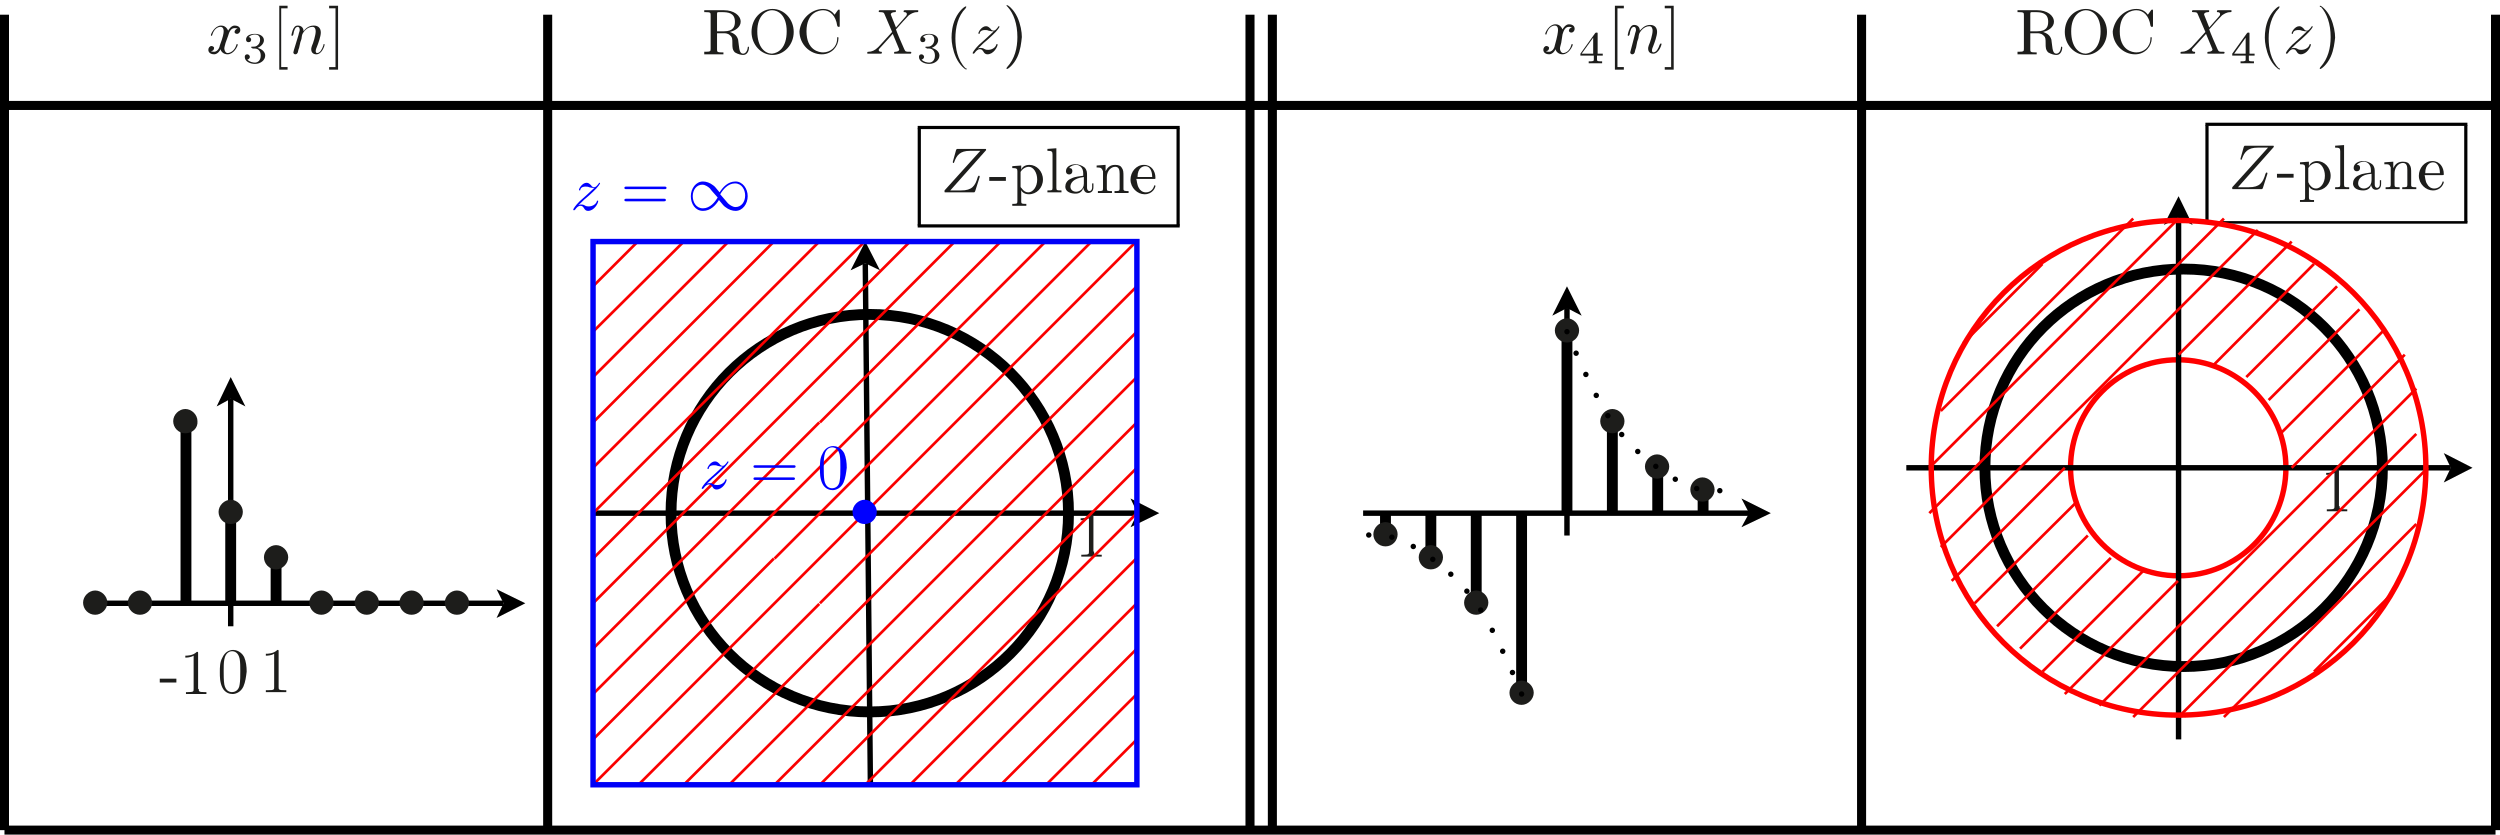 <?xml version="1.0" encoding="utf-8"?>
<!-- Generator: Adobe Illustrator 22.1.0, SVG Export Plug-In . SVG Version: 6.00 Build 0)  -->
<svg version="1.1" id="Layer_1" xmlns="http://www.w3.org/2000/svg" xmlns:xlink="http://www.w3.org/1999/xlink" x="0px" y="0px"
	 viewBox="0 0 391.2 130.6" style="enable-background:new 0 0 391.2 130.6;" xml:space="preserve">
<style type="text/css">
	.st0{fill:none;stroke:#000000;stroke-width:1.417;stroke-miterlimit:10;}
	.st1{fill:#1D1D1B;}
	.st2{fill:none;stroke:#000000;stroke-width:1.701;stroke-miterlimit:10;}
	.st3{fill:none;stroke:#000000;stroke-width:0.85;stroke-miterlimit:10;}
	.st4{fill:none;stroke:#FA0000;stroke-width:0.425;stroke-miterlimit:10;}
	.st5{fill:#0000FF;}
	.st6{fill:none;stroke:#0000F7;stroke-width:0.85;stroke-miterlimit:10;}
	.st7{fill:none;stroke:#FF0000;stroke-width:0.85;stroke-miterlimit:10;}
	.st8{fill:none;stroke:#000000;stroke-width:0.85;stroke-linecap:round;stroke-miterlimit:10;stroke-dasharray:0,3.659;}
	.st9{fill:none;stroke:#000000;stroke-width:0.85;stroke-linecap:round;stroke-miterlimit:10;stroke-dasharray:0,3.659;}
</style>
<g>
	<line class="st0" x1="0.7" y1="129.9" x2="390.5" y2="129.9"/>
	<g>
		<path class="st1" d="M115.5,6.2l0.1,0.8c0.1,0.9,0.2,1.4,0.7,1.4c0.2,0,0.6-0.2,0.7-0.9c0-0.1,0-0.2,0.1-0.2
			c0.1,0,0.1,0.1,0.1,0.2c0,0.3-0.2,1.1-0.9,1.1c-0.3,0-0.8-0.1-1.3-0.4c-0.4-0.4-0.4-0.8-0.4-1.4c0-0.7,0-1-0.4-1.3
			c-0.3-0.3-0.8-0.3-0.9-0.3h-1.1v2.5c0,0.4,0,0.5,0.8,0.5h0.2v0.3c-0.4,0-1.1,0-1.5,0c-0.4,0-1.1,0-1.5,0V8.1h0.2
			c0.8,0,0.8-0.1,0.8-0.5V2.4c0-0.4,0-0.5-0.8-0.5h-0.2V1.6h3.1c1.5,0,2.6,0.8,2.6,1.8c0,0.8-0.8,1.4-1.7,1.6
			C114.8,5.2,115.3,5.5,115.5,6.2z M113.3,4.9c1.5,0,1.7-0.8,1.7-1.5c0-1.4-1.1-1.5-2-1.5c-0.2,0-0.5,0-0.6,0
			c-0.2,0-0.2,0.1-0.2,0.4v2.6H113.3z"/>
		<path class="st1" d="M120.9,8.6c-1.8,0-3.3-1.6-3.3-3.6c0-2.1,1.5-3.6,3.3-3.6c1.8,0,3.3,1.6,3.3,3.6C124.2,7,122.7,8.6,120.9,8.6
			z M123.1,4.9c0-2.6-1.4-3.3-2.3-3.3c-0.8,0-2.3,0.7-2.3,3.3c0,2.6,1.3,3.5,2.3,3.5C121.8,8.3,123.1,7.5,123.1,4.9z"/>
	</g>
	<g>
		<path class="st1" d="M128.8,1.4c1,0,1.5,0.5,1.8,0.9l0.5-0.7c0.1-0.1,0.1-0.1,0.2-0.1c0.1,0,0.1,0.1,0.1,0.2V4
			c0,0.2,0,0.2-0.2,0.2c-0.1,0-0.1,0-0.2-0.2c-0.2-1.5-1.1-2.4-2.2-2.4c-0.6,0-2.6,0.3-2.6,3.3c0,3,2,3.3,2.6,3.3
			c1.1,0,2.2-0.8,2.2-2.2c0-0.1,0-0.2,0.1-0.2c0.1,0,0.1,0.1,0.1,0.2c0,1.2-1,2.5-2.6,2.5c-1.9,0-3.5-1.6-3.5-3.6
			C125.3,2.9,127,1.4,128.8,1.4z"/>
	</g>
	<g>
		<path class="st1" d="M141.7,2.6c0.1-0.1,0.2-0.2,0.2-0.4c0-0.3-0.3-0.3-0.4-0.3c-0.1,0-0.1,0-0.1-0.1c0-0.2,0.1-0.2,0.2-0.2
			c0.4,0,0.7,0,1.1,0c0.3,0,0.6,0,0.9,0c0.1,0,0.1,0.1,0.1,0.1c0,0.2-0.1,0.2-0.2,0.2c-0.6,0-1,0.3-1.3,0.5c-0.3,0.3-1.4,1.5-2,2.2
			c0.2,0.6,0.9,2.2,1.3,3.1c0.2,0.4,0.2,0.4,0.9,0.4c0.1,0,0.2,0,0.2,0.1c0,0.2-0.1,0.2-0.2,0.2c-0.2,0-0.9,0-1.1,0
			c-0.3,0-1,0-1.3,0c0,0-0.1,0-0.1-0.1c0-0.2,0.1-0.2,0.2-0.2c0.4,0,0.6-0.2,0.6-0.3c0,0,0,0,0-0.1l-1-2.4l-0.9,1l-1,1.1
			c-0.1,0.1-0.3,0.3-0.3,0.4c0,0.3,0.3,0.3,0.4,0.3c0,0,0.1,0,0.1,0.1c0,0.2-0.1,0.2-0.2,0.2c-0.4,0-0.7,0-1.1,0c-0.3,0-0.6,0-0.9,0
			c-0.1,0-0.1-0.1-0.1-0.1c0-0.2,0.1-0.2,0.2-0.2c0.5,0,1-0.2,1.5-0.7l0.1-0.1l2.1-2.3l-1.2-2.8c-0.1-0.2-0.1-0.3-0.7-0.3
			c-0.1,0-0.2,0-0.2-0.1c0-0.2,0.1-0.2,0.2-0.2c0.2,0,0.9,0,1.1,0c0.4,0,0.8,0,1.3,0c0,0,0.1,0,0.1,0.1c0,0.2-0.1,0.2-0.2,0.2
			c-0.4,0-0.6,0.2-0.6,0.3c0,0,0,0,0,0.1l0.8,2L141.7,2.6z"/>
	</g>
	<g>
		<path class="st1" d="M145,7.5c-0.1,0-0.2,0-0.2-0.1c0-0.1,0.1-0.1,0.1-0.1c0,0,0,0,0.2,0c0.3,0,0.5,0,0.8-0.3
			c0.2-0.2,0.3-0.5,0.3-0.8c0-0.6-0.4-0.8-0.8-0.8c-0.3,0-0.7,0.1-1,0.4c0.2,0,0.4,0.2,0.4,0.4c0,0.2-0.1,0.4-0.4,0.4
			c-0.2,0-0.4-0.1-0.4-0.4c0-0.6,0.6-0.9,1.4-0.9s1.4,0.4,1.4,1c0,0.4-0.3,0.9-1,1.2c0.8,0.2,1.2,0.7,1.2,1.2c0,0.7-0.7,1.3-1.6,1.3
			c-0.8,0-1.6-0.4-1.6-1.1c0-0.3,0.2-0.4,0.4-0.4c0.2,0,0.4,0.2,0.4,0.4c0,0.1-0.1,0.4-0.4,0.4c0.3,0.4,0.9,0.5,1.2,0.5
			c0.4,0,0.9-0.3,0.9-1.1c0-0.7-0.4-1.1-0.9-1.1H145z"/>
	</g>
	<g>
		<path class="st1" d="M151.2,10.9c-0.1,0-1-0.6-1.6-1.9c-0.5-1.1-0.7-2.3-0.7-3.1c0-0.8,0.1-1.9,0.6-3c0.6-1.3,1.5-1.9,1.6-1.9
			c0.1,0,0.1,0,0.1,0.1c0,0,0,0-0.1,0.2c-1.2,1.2-1.6,3-1.6,4.7c0,1.5,0.3,3.4,1.6,4.7C151.3,10.7,151.3,10.7,151.2,10.9
			C151.3,10.8,151.2,10.9,151.2,10.9z"/>
	</g>
	<g>
		<path class="st1" d="M153.4,7.5c0.2,0,0.4,0,0.7,0.2c0.2,0.1,0.4,0.1,0.6,0.1c0.3,0,1-0.2,1.2-0.8c0-0.1,0-0.1,0.1-0.1
			c0.1,0,0.1,0,0.1,0.1c0,0.3-0.6,1.5-1.6,1.5c-0.3,0-0.5-0.2-0.6-0.4c-0.2-0.3-0.3-0.4-0.6-0.4c-0.3,0-0.6,0.3-0.8,0.6
			c-0.1,0.1-0.1,0.1-0.2,0.1c0,0-0.1,0-0.1-0.1c0-0.1,0.3-0.6,1-1.3l0.9-0.8c0.2-0.2,1-0.9,1.4-1.3c-0.3,0-0.4,0-0.8-0.1
			c-0.2-0.1-0.4-0.1-0.6-0.1c-0.1,0-0.7,0-0.8,0.5c0,0.1,0,0.1-0.1,0.1c-0.1,0-0.1-0.1-0.1-0.1c0-0.2,0.5-1.1,1.2-1.1
			c0.3,0,0.5,0.2,0.7,0.4c0.1,0.2,0.3,0.3,0.5,0.3c0.2,0,0.4-0.2,0.7-0.6c0-0.1,0.1-0.1,0.1-0.1c0,0,0.1,0,0.1,0.1
			c0,0-0.2,0.5-1.2,1.4c-0.4,0.4-1,0.9-1,0.9c-0.4,0.3-0.6,0.6-1.2,1.1C153.2,7.5,153.4,7.5,153.4,7.5z"/>
	</g>
	<g>
		<path class="st1" d="M159.2,8.9c-0.6,1.3-1.5,1.9-1.6,1.9c-0.1,0-0.1,0-0.1-0.1c0,0,0-0.1,0.1-0.2c1.2-1.3,1.6-3,1.6-4.7
			c0-2.1-0.6-3.7-1.5-4.7c-0.2-0.2-0.2-0.2-0.2-0.2c0-0.1,0-0.1,0.1-0.1c0.1,0,1,0.6,1.6,1.9c0.5,1.1,0.7,2.3,0.7,3.1
			C159.8,6.7,159.7,7.8,159.2,8.9z"/>
	</g>
	<line class="st0" x1="0.7" y1="16.5" x2="390.5" y2="16.5"/>
	<g>
		<path class="st1" d="M244.3,6.7c-0.1,0.4-0.2,0.7-0.2,0.9c0,0.3,0.2,0.7,0.5,0.7c0.3,0,1-0.2,1.3-1.3c0-0.1,0-0.1,0.1-0.1
			c0,0,0.1,0,0.1,0.1c0,0.2-0.6,1.5-1.6,1.5c-0.6,0-1-0.4-1.1-0.8c0,0.1-0.4,0.8-1,0.8c-0.4,0-0.9-0.2-0.9-0.7
			c0-0.3,0.2-0.6,0.5-0.6c0.1,0,0.4,0.1,0.4,0.3c0,0.3-0.2,0.5-0.5,0.5c0.2,0.1,0.4,0.1,0.5,0.1c0.4,0,0.8-0.4,0.9-1
			c0.4-1.4,0.5-2.1,0.5-2.4c0-0.6-0.3-0.7-0.5-0.7c-0.3,0-1,0.2-1.3,1.3c0,0.1,0,0.1-0.1,0.1c0,0-0.1,0-0.1-0.1
			c0-0.2,0.6-1.5,1.6-1.5c0.3,0,0.8,0.1,1.1,0.8c0.1-0.2,0.5-0.8,1-0.8c0.3,0,0.9,0.1,0.9,0.7c0,0.4-0.3,0.6-0.5,0.6
			c-0.3,0-0.4-0.2-0.4-0.3c0-0.2,0.2-0.5,0.5-0.5c-0.2-0.1-0.4-0.1-0.5-0.1c-0.7,0-0.9,0.9-1,1.2L244.3,6.7z"/>
	</g>
	<g>
		<path class="st1" d="M249.9,8.7v0.6c0,0.2,0,0.3,0.6,0.3h0.2v0.3c-0.3,0-0.8,0-1.1,0c-0.3,0-0.7,0-1,0V9.6h0.2
			c0.6,0,0.6-0.1,0.6-0.3V8.7h-2.1V8.4l2.3-3.2c0.1-0.1,0.1-0.1,0.2-0.1c0.2,0,0.2,0,0.2,0.2v3.1h0.8v0.3H249.9z M247.5,8.4h1.8V5.9
			L247.5,8.4z"/>
	</g>
	<g>
		<path class="st1" d="M252.7,10.9v-10h1.4v0.4h-1v9.2h1v0.4H252.7z"/>
	</g>
	<g>
		<path class="st1" d="M255.8,5.5c0.1-0.5,0.2-0.6,0.2-0.8c0-0.3-0.1-0.5-0.3-0.5c-0.4,0-0.6,0.5-0.7,1.2c-0.1,0.2-0.1,0.2-0.2,0.2
			c0,0-0.1,0-0.1-0.1c0,0,0.1-0.6,0.3-1c0.1-0.2,0.3-0.6,0.7-0.6c0.5,0,0.9,0.3,0.9,0.9c0.2-0.2,0.7-0.9,1.6-0.9
			c0.7,0,1.1,0.4,1.1,1.1c0,0.6-0.4,1.7-0.6,2.2c-0.1,0.2-0.2,0.5-0.2,0.7c0,0.2,0.1,0.3,0.2,0.3c0.5,0,0.8-0.6,1-1.2
			c0.1-0.1,0.1-0.2,0.2-0.2c0,0,0.1,0,0.1,0.1c0,0.1-0.4,1.5-1.3,1.5c-0.5,0-0.8-0.3-0.8-0.8c0-0.1,0-0.2,0.1-0.5
			c0.2-0.4,0.6-1.7,0.6-2.3c0-0.3-0.1-0.7-0.5-0.7c-0.9,0-1.5,0.9-1.6,1.2c0,0-0.1,0.3-0.1,0.5c0,0.2-0.1,0.4-0.2,0.7L256,7.5
			c-0.1,0.2-0.2,0.7-0.2,0.7c-0.1,0.2-0.2,0.3-0.4,0.3c-0.1,0-0.3-0.1-0.3-0.3c0-0.1,0.1-0.3,0.1-0.4L255.8,5.5z"/>
	</g>
	<g>
		<path class="st1" d="M261.9,10.9h-1.4v-0.4h1V1.3h-1V0.9h1.4V10.9z"/>
	</g>
	<path class="st0" d="M291.3,2.3v127.6 M390.5,2.3v127.6"/>
	<g>
		<path class="st1" d="M321,6.2l0.1,0.8c0.1,0.9,0.2,1.4,0.7,1.4c0.2,0,0.6-0.2,0.7-0.9c0-0.1,0-0.2,0.1-0.2c0.1,0,0.1,0.1,0.1,0.2
			c0,0.3-0.2,1.1-0.9,1.1c-0.3,0-0.8-0.1-1.3-0.4c-0.4-0.4-0.4-0.8-0.4-1.4c0-0.7,0-1-0.4-1.3c-0.3-0.3-0.8-0.3-0.9-0.3h-1.1v2.5
			c0,0.4,0,0.5,0.8,0.5h0.2v0.3c-0.4,0-1.1,0-1.5,0s-1.1,0-1.5,0V8.1h0.2c0.8,0,0.8-0.1,0.8-0.5V2.4c0-0.4,0-0.5-0.8-0.5h-0.2V1.6
			h3.1c1.5,0,2.6,0.8,2.6,1.8c0,0.8-0.8,1.4-1.7,1.6C320.3,5.2,320.8,5.5,321,6.2z M318.8,4.9c1.5,0,1.7-0.8,1.7-1.5
			c0-1.4-1.1-1.5-2-1.5c-0.2,0-0.5,0-0.6,0c-0.2,0-0.2,0.1-0.2,0.4v2.6H318.8z"/>
		<path class="st1" d="M326.4,8.6c-1.8,0-3.3-1.6-3.3-3.6c0-2.1,1.5-3.6,3.3-3.6c1.8,0,3.3,1.6,3.3,3.6C329.7,7,328.2,8.6,326.4,8.6
			z M328.7,4.9c0-2.6-1.4-3.3-2.3-3.3c-0.8,0-2.3,0.7-2.3,3.3c0,2.6,1.3,3.5,2.3,3.5C327.3,8.3,328.7,7.5,328.7,4.9z"/>
	</g>
	<g>
		<path class="st1" d="M334.3,1.4c1,0,1.5,0.5,1.8,0.9l0.5-0.7c0.1-0.1,0.1-0.1,0.2-0.1c0.1,0,0.1,0.1,0.1,0.2V4
			c0,0.2,0,0.2-0.2,0.2c-0.1,0-0.1,0-0.2-0.2c-0.2-1.5-1.1-2.4-2.2-2.4c-0.6,0-2.6,0.3-2.6,3.3c0,3,2,3.3,2.6,3.3
			c1.1,0,2.2-0.8,2.2-2.2c0-0.1,0-0.2,0.1-0.2c0.1,0,0.1,0.1,0.1,0.2c0,1.2-1,2.5-2.6,2.5c-1.9,0-3.5-1.6-3.5-3.6
			C330.9,2.9,332.5,1.4,334.3,1.4z"/>
	</g>
	<g>
		<path class="st1" d="M347.2,2.6c0.1-0.1,0.2-0.2,0.2-0.4c0-0.3-0.3-0.3-0.4-0.3c-0.1,0-0.1,0-0.1-0.1c0-0.2,0.1-0.2,0.2-0.2
			c0.4,0,0.7,0,1.1,0c0.3,0,0.6,0,0.9,0c0.1,0,0.1,0.1,0.1,0.1c0,0.2-0.1,0.2-0.2,0.2c-0.6,0-1,0.3-1.3,0.5c-0.3,0.3-1.4,1.5-2,2.2
			c0.2,0.6,0.9,2.2,1.3,3.1c0.2,0.4,0.2,0.4,0.9,0.4c0.1,0,0.2,0,0.2,0.1c0,0.2-0.1,0.2-0.2,0.2c-0.2,0-0.9,0-1.1,0
			c-0.3,0-1,0-1.3,0c0,0-0.1,0-0.1-0.1c0-0.2,0.1-0.2,0.2-0.2c0.4,0,0.6-0.2,0.6-0.3c0,0,0,0,0-0.1l-1-2.4l-0.9,1l-1,1.1
			c-0.1,0.1-0.3,0.3-0.3,0.4c0,0.3,0.3,0.3,0.4,0.3c0,0,0.1,0,0.1,0.1c0,0.2-0.1,0.2-0.2,0.2c-0.4,0-0.7,0-1.1,0c-0.3,0-0.6,0-0.9,0
			c-0.1,0-0.1-0.1-0.1-0.1c0-0.2,0.1-0.2,0.2-0.2c0.5,0,1-0.2,1.5-0.7l0.1-0.1l2.1-2.3l-1.2-2.8c-0.1-0.2-0.1-0.3-0.7-0.3
			c-0.1,0-0.2,0-0.2-0.1c0-0.2,0.1-0.2,0.2-0.2c0.2,0,0.9,0,1.1,0c0.4,0,0.8,0,1.3,0c0,0,0.1,0,0.1,0.1c0,0.2-0.1,0.2-0.2,0.2
			c-0.4,0-0.6,0.2-0.6,0.3c0,0,0,0,0,0.1l0.8,2L347.2,2.6z"/>
	</g>
	<g>
		<path class="st1" d="M351.9,8.7v0.6c0,0.2,0,0.3,0.6,0.3h0.2v0.3c-0.3,0-0.8,0-1.1,0c-0.3,0-0.7,0-1,0V9.6h0.2
			c0.6,0,0.6-0.1,0.6-0.3V8.7h-2.1V8.4l2.3-3.2c0.1-0.1,0.1-0.1,0.2-0.1c0.2,0,0.2,0,0.2,0.2v3.1h0.8v0.3H351.9z M349.6,8.4h1.8V5.9
			L349.6,8.4z"/>
	</g>
	<g>
		<path class="st1" d="M356.7,10.9c-0.1,0-1-0.6-1.6-1.9c-0.5-1.1-0.7-2.3-0.7-3.1c0-0.8,0.1-1.9,0.6-3c0.6-1.3,1.5-1.9,1.6-1.9
			c0.1,0,0.1,0,0.1,0.1c0,0,0,0-0.1,0.2c-1.2,1.2-1.6,3-1.6,4.7c0,1.5,0.3,3.4,1.6,4.7C356.8,10.7,356.8,10.7,356.7,10.9
			C356.8,10.8,356.7,10.9,356.7,10.9z"/>
	</g>
	<g>
		<path class="st1" d="M358.9,7.5c0.2,0,0.4,0,0.7,0.2c0.2,0.1,0.4,0.1,0.6,0.1c0.3,0,1-0.2,1.2-0.8c0-0.1,0-0.1,0.1-0.1
			c0.1,0,0.1,0,0.1,0.1c0,0.3-0.6,1.5-1.6,1.5c-0.3,0-0.5-0.2-0.6-0.4c-0.2-0.3-0.3-0.4-0.6-0.4c-0.3,0-0.6,0.3-0.8,0.6
			c-0.1,0.1-0.1,0.1-0.2,0.1c0,0-0.1,0-0.1-0.1c0-0.1,0.3-0.6,1-1.3l0.9-0.8c0.2-0.2,1-0.9,1.4-1.3c-0.3,0-0.4,0-0.8-0.1
			c-0.2-0.1-0.4-0.1-0.6-0.1c-0.1,0-0.7,0-0.8,0.5c0,0.1,0,0.1-0.1,0.1s-0.1-0.1-0.1-0.1c0-0.2,0.5-1.1,1.2-1.1
			c0.3,0,0.5,0.2,0.7,0.4c0.1,0.2,0.3,0.3,0.5,0.3s0.4-0.2,0.7-0.6c0-0.1,0.1-0.1,0.1-0.1c0,0,0.1,0,0.1,0.1c0,0-0.2,0.5-1.2,1.4
			c-0.4,0.4-1,0.9-1,0.9c-0.4,0.3-0.6,0.6-1.2,1.1C358.7,7.5,358.9,7.5,358.9,7.5z"/>
	</g>
	<g>
		<path class="st1" d="M364.7,8.9c-0.6,1.3-1.5,1.9-1.6,1.9c-0.1,0-0.1,0-0.1-0.1c0,0,0-0.1,0.1-0.2c1.2-1.3,1.6-3,1.6-4.7
			c0-2.1-0.6-3.7-1.5-4.7C363,1.1,363,1,363,1c0-0.1,0-0.1,0.1-0.1c0.1,0,1,0.6,1.6,1.9c0.5,1.1,0.7,2.3,0.7,3.1
			C365.3,6.7,365.2,7.8,364.7,8.9z"/>
	</g>
	<g>
		<path class="st1" d="M35.3,6.7c-0.1,0.4-0.2,0.7-0.2,0.9c0,0.3,0.2,0.7,0.5,0.7C36,8.3,36.7,8,37,7c0-0.1,0-0.1,0.1-0.1
			c0,0,0.1,0,0.1,0.1c0,0.2-0.6,1.5-1.6,1.5c-0.6,0-1-0.4-1.1-0.8c0,0.1-0.4,0.8-1,0.8c-0.4,0-0.9-0.2-0.9-0.7
			c0-0.3,0.2-0.6,0.5-0.6c0.1,0,0.4,0.1,0.4,0.3c0,0.3-0.2,0.5-0.5,0.5c0.2,0.1,0.4,0.1,0.5,0.1c0.4,0,0.8-0.4,0.9-1
			C34.9,5.8,35,5.2,35,4.9c0-0.6-0.3-0.7-0.5-0.7c-0.3,0-1,0.2-1.3,1.3c0,0.1-0.1,0.1-0.1,0.1c0,0-0.1,0-0.1-0.1
			c0-0.2,0.6-1.5,1.6-1.5c0.3,0,0.8,0.1,1.1,0.8c0.1-0.2,0.5-0.8,1-0.8c0.3,0,0.9,0.1,0.9,0.7c0,0.4-0.3,0.6-0.5,0.6
			c-0.3,0-0.4-0.2-0.4-0.3c0-0.2,0.2-0.5,0.5-0.5c-0.2-0.1-0.4-0.1-0.5-0.1c-0.7,0-0.9,0.9-1,1.2L35.3,6.7z"/>
	</g>
	<g>
		<path class="st1" d="M39.5,7.5c-0.1,0-0.2,0-0.2-0.1c0-0.1,0.1-0.1,0.1-0.1c0,0,0,0,0.2,0c0.3,0,0.5,0,0.8-0.3
			c0.2-0.2,0.3-0.5,0.3-0.8c0-0.6-0.4-0.8-0.8-0.8c-0.3,0-0.7,0.1-1,0.4c0.2,0,0.4,0.2,0.4,0.4c0,0.2-0.1,0.4-0.4,0.4
			c-0.2,0-0.4-0.1-0.4-0.4c0-0.6,0.6-0.9,1.4-0.9s1.4,0.4,1.4,1c0,0.4-0.3,0.9-1,1.2c0.8,0.2,1.2,0.7,1.2,1.2c0,0.7-0.7,1.3-1.6,1.3
			c-0.8,0-1.6-0.4-1.6-1.1c0-0.3,0.2-0.4,0.4-0.4c0.2,0,0.4,0.2,0.4,0.4c0,0.1-0.1,0.4-0.4,0.4c0.3,0.4,0.9,0.5,1.2,0.5
			c0.4,0,0.9-0.3,0.9-1.1c0-0.7-0.4-1.1-0.9-1.1H39.5z"/>
	</g>
	<g>
		<path class="st1" d="M43.7,10.9v-10H45v0.4h-1v9.2h1v0.4H43.7z"/>
	</g>
	<g>
		<path class="st1" d="M46.7,5.5c0.1-0.5,0.2-0.6,0.2-0.8c0-0.3-0.1-0.5-0.3-0.5c-0.4,0-0.6,0.5-0.7,1.2c-0.1,0.2-0.1,0.2-0.2,0.2
			c0,0-0.1,0-0.1-0.1c0,0,0.1-0.6,0.3-1C46,4.4,46.1,4,46.6,4c0.5,0,0.9,0.3,0.9,0.9C47.7,4.6,48.2,4,49.1,4c0.7,0,1.1,0.4,1.1,1.1
			c0,0.6-0.4,1.7-0.6,2.2c-0.1,0.2-0.2,0.5-0.2,0.7c0,0.2,0.1,0.3,0.2,0.3c0.5,0,0.8-0.6,1-1.2c0-0.1,0-0.2,0.1-0.2
			c0,0,0.1,0,0.1,0.1c0,0.1-0.4,1.5-1.3,1.5c-0.5,0-0.8-0.3-0.8-0.8c0-0.1,0-0.2,0.1-0.5c0.2-0.4,0.6-1.7,0.6-2.3
			c0-0.3-0.1-0.7-0.5-0.7c-0.9,0-1.5,0.9-1.6,1.2c0,0-0.1,0.3-0.1,0.5c0,0.2-0.1,0.4-0.2,0.7l-0.2,0.9c-0.1,0.2-0.2,0.7-0.2,0.7
			c-0.1,0.2-0.2,0.3-0.4,0.3c-0.1,0-0.3-0.1-0.3-0.3c0-0.1,0.1-0.3,0.1-0.4L46.7,5.5z"/>
	</g>
	<g>
		<path class="st1" d="M52.9,10.9h-1.4v-0.4h1V1.3h-1V0.9h1.4V10.9z"/>
	</g>
	<path class="st0" d="M199.1,2.3v127.6 M195.6,2.3v127.6 M85.7,2.3v127.6 M0.7,2.3v127.6"/>
	<path class="st2" d="M167.2,80.3L167.2,80.3c0-17.1-13.9-31.1-31.1-31.1s-31.1,13.9-31.1,31.1s13.9,31.1,31.1,31.1
		S167.2,97.4,167.2,80.3L167.2,80.3z"/>
	<polyline points="176.9,82.5 181.4,80.3 176.9,78 178,80.3 	"/>
	<line class="st3" x1="92.8" y1="80.3" x2="178" y2="80.3"/>
	<polyline points="137.7,42.3 135.4,37.8 133.1,42.3 135.4,41.2 	"/>
	<line class="st3" x1="136.2" y1="122.8" x2="135.4" y2="41.2"/>
	<g>
		<path class="st1" d="M148.7,29.8h1.7c1.7,0,2.2-0.7,2.6-2.1c0.1-0.2,0.1-0.2,0.2-0.2c0.1,0,0.1,0.1,0.1,0.1c0,0,0,0.1,0,0.1
			l-0.7,2.2c-0.1,0.2-0.1,0.2-0.3,0.2h-4.3c-0.2,0-0.2,0-0.2-0.1c0,0,0-0.2,0-0.2l5.6-6.2h-1.6c-1.6,0-2.1,0.7-2.5,1.8
			c0,0,0,0.1-0.1,0.1c-0.1,0-0.1-0.1-0.1-0.1c0,0,0-0.1,0-0.1l0.5-1.8c0.1-0.2,0.1-0.2,0.3-0.2h4.2c0.2,0,0.2,0,0.2,0.1
			c0,0.1,0,0.1,0,0.1L148.7,29.8z"/>
	</g>
	<g>
		<path class="st1" d="M154.8,28.3v-0.6h2.6v0.6H154.8z"/>
		<path class="st1" d="M161.1,25.8c1.1,0,2.1,1,2.1,2.3c0,1.3-1,2.3-2.2,2.3c-0.8,0-1.2-0.5-1.2-0.7v0.1v1.7c0,0.4,0.1,0.4,0.8,0.4
			v0.3c-0.3,0-0.9,0-1.1,0c-0.3,0-0.8,0-1.1,0v-0.3c0.7,0,0.8,0,0.8-0.4v-4.7c0-0.4-0.1-0.5-0.8-0.5v-0.3l1.4-0.1v0.7
			C159.9,26.2,160.3,25.8,161.1,25.8z M159.9,29.5c0.3,0.4,0.6,0.6,1,0.6c0.7,0,1.4-0.8,1.4-2c0-1.1-0.6-2-1.3-2
			c-0.5,0-1,0.3-1.3,0.8v2.2C159.7,29.3,159.7,29.3,159.9,29.5z"/>
		<path class="st1" d="M165.3,29.4c0,0.4,0.1,0.4,0.8,0.4v0.3c-0.4,0-0.9,0-1.1,0c-0.2,0-0.8,0-1.1,0v-0.3c0.7,0,0.8,0,0.8-0.4v-5.2
			c0-0.5-0.1-0.6-0.8-0.6v-0.3l1.4-0.1V29.4z"/>
		<path class="st1" d="M168.3,30.3c-0.6,0-1.6-0.2-1.6-1.1c0-0.4,0.2-1,1-1.3c0.6-0.3,1.3-0.3,1.8-0.4v-0.4c0-0.9-0.6-1.3-1.1-1.3
			c-0.3,0-0.8,0.1-1.1,0.5c0.5,0,0.5,0.3,0.5,0.5c0,0.3-0.2,0.5-0.5,0.5c-0.3,0-0.5-0.2-0.5-0.5c0-0.7,0.7-1.1,1.5-1.1
			c0.5,0,1,0.2,1.4,0.5c0.4,0.4,0.4,0.8,0.4,1.2v2c0,0,0,0.5,0.4,0.5c0.1,0,0.4-0.1,0.4-0.6v-0.6h0.2v0.6c0,0.8-0.6,0.9-0.8,0.9
			c-0.5,0-0.7-0.4-0.8-0.8C169.4,29.9,169,30.3,168.3,30.3z M167.5,29.2c0,0.5,0.4,0.8,0.9,0.8c0.4,0,1.2-0.3,1.2-1.3v-1
			C167.9,27.9,167.5,28.7,167.5,29.2z"/>
		<path class="st1" d="M171.6,26.2v-0.3l1.4-0.1v1c0.3-0.6,0.7-1,1.5-1c0.6,0,0.9,0.2,1,0.4c0.3,0.4,0.3,0.7,0.3,1.5v1.9
			c0,0.3,0.3,0.3,0.8,0.3v0.3c-0.3,0-0.9,0-1.1,0c-0.3,0-0.8,0-1.1,0v-0.3c0.7,0,0.8,0,0.8-0.4v-2.3c0-0.6-0.1-1.1-0.7-1.1
			c-0.6,0-1.3,0.6-1.3,1.6v1.8c0,0.4,0.1,0.4,0.8,0.4v0.3c-0.3,0-0.9,0-1.1,0c-0.3,0-0.8,0-1.1,0v-0.3c0.7,0,0.8,0,0.8-0.4v-2.7
			C172.4,26.3,172.3,26.2,171.6,26.2z"/>
		<path class="st1" d="M178.2,29.4c0.2,0.4,0.6,0.7,1.1,0.7c0.1,0,1,0,1.3-1c0-0.1,0-0.1,0.1-0.1c0,0,0.1,0,0.1,0.1
			c0,0.2-0.4,1.3-1.7,1.3c-1.1,0-2.2-1-2.2-2.3c0-1.2,0.9-2.3,2.1-2.3c1.2,0,1.8,1,1.8,2c0,0.2,0,0.2-0.2,0.2h-2.8
			C177.9,28.2,177.9,28.9,178.2,29.4z M180.3,27.7c0-0.4-0.1-1.7-1.1-1.7c-0.3,0-1.2,0.2-1.2,1.7H180.3z"/>
	</g>
	<polyline points="143.6,20.2 184.6,20.2 184.6,19.7 143.6,19.7 	"/>
	<polyline points="143.6,35.3 144.1,35.3 144.1,20.1 143.6,20.1 	"/>
	<polyline points="184.1,35.3 184.6,35.3 184.6,20.1 184.1,20.1 	"/>
	<polyline points="143.6,35.6 184.6,35.6 184.6,35.1 143.6,35.1 	"/>
	<g>
		<path class="st1" d="M171.2,86.3c0,0.4,0,0.5,0.9,0.5h0.3v0.3c-0.3,0-1.2,0-1.6,0c-0.4,0-1.3,0-1.6,0v-0.3h0.3
			c0.9,0,0.9-0.1,0.9-0.5v-5.2c-0.5,0.3-1.1,0.3-1.3,0.3v-0.3c0.3,0,1.2,0,1.8-0.6c0.2,0,0.2,0,0.2,0.3V86.3z"/>
	</g>
	<path class="st4" d="M92.8,94.4l56.7-56.7 M92.8,87.4l49.6-49.6 M92.8,80.3l42.5-42.5 M92.8,101.5l35.4-35.4 M92.8,73.2l35.4-35.4
		 M128.3,66.1l28.3-28.3 M121.2,122.8l56.7-56.7 M128.3,122.8l49.6-49.6 M135.4,122.8l42.5-42.5 M142.4,122.8l35.4-35.4
		 M149.5,122.8l28.3-28.3 M138.9,98l39-39 M131.8,98l46.1-46.1 M128.3,94.4l49.6-49.6 M124.7,90.9l53.1-53.1 M121.2,87.4l49.6-49.6
		 M117.6,83.8l46.1-46.1 M92.8,108.6l24.8-24.8 M92.8,115.7l28.3-28.3 M92.8,122.8l31.9-31.9 M99.9,122.8l28.3-28.3 M107,122.8
		L131.8,98 M114.1,122.8L138.9,98 M92.8,66.1l28.3-28.3 M92.8,59l21.3-21.3 M92.8,51.9L107,37.8 M92.8,44.8l7.1-7.1 M156.6,122.8
		l21.3-21.3 M163.7,122.8l14.2-14.2 M170.8,122.8l7.1-7.1"/>
	<g>
		<path class="st5" d="M135.3,82c-1.1,0-1.9-0.9-1.9-1.9c0-1,0.9-1.9,1.9-1.9c1,0,1.9,0.9,1.9,1.9S136.4,82,135.3,82z"/>
	</g>
	<polygon class="st6" points="92.8,80.3 92.8,122.8 177.9,122.8 177.9,37.8 92.8,37.8 	"/>
	<g>
		<path class="st5" d="M90.9,32c0.2,0,0.4,0,0.7,0.2c0.2,0.1,0.4,0.1,0.6,0.1c0.3,0,1-0.2,1.2-0.8c0-0.1,0-0.1,0.1-0.1
			c0.1,0,0.1,0,0.1,0.1c0,0.3-0.6,1.5-1.6,1.5c-0.3,0-0.5-0.2-0.6-0.4c-0.2-0.3-0.3-0.4-0.6-0.4c-0.3,0-0.6,0.3-0.8,0.6
			c-0.1,0.1-0.1,0.1-0.2,0.1c0,0-0.1,0-0.1-0.1c0-0.1,0.3-0.6,1-1.3l0.9-0.8c0.2-0.2,1-0.9,1.4-1.3c-0.3,0-0.4,0-0.8-0.1
			c-0.2-0.1-0.4-0.1-0.6-0.1c-0.1,0-0.7,0-0.8,0.5c0,0.1,0,0.1-0.1,0.1c-0.1,0-0.1-0.1-0.1-0.1c0-0.2,0.5-1.1,1.2-1.1
			c0.3,0,0.5,0.2,0.7,0.4c0.1,0.2,0.3,0.3,0.5,0.3c0.2,0,0.4-0.2,0.7-0.6c0-0.1,0.1-0.1,0.1-0.1c0,0,0.1,0,0.1,0.1
			c0,0-0.2,0.5-1.2,1.4c-0.4,0.4-1,0.9-1,0.9c-0.4,0.3-0.6,0.6-1.2,1.1C90.7,32,90.9,32,90.9,32z"/>
	</g>
	<g>
		<path class="st5" d="M98,29.6c-0.1,0-0.3,0-0.3-0.2s0.2-0.2,0.3-0.2h6c0.1,0,0.3,0,0.3,0.2s-0.2,0.2-0.3,0.2H98z M98,31.5
			c-0.1,0-0.3,0-0.3-0.2s0.2-0.2,0.3-0.2h5.9c0.1,0,0.3,0,0.3,0.2s-0.2,0.2-0.3,0.2H98z"/>
	</g>
	<g>
		<path class="st5" d="M115.1,28.4c1.1,0,1.9,1.1,1.9,2.3c0,1.2-0.8,2.3-1.9,2.3c-0.5,0-1.1-0.2-1.6-0.6c-0.3-0.2-0.4-0.4-1-1.1
			c-0.5,0.8-1.3,1.7-2.5,1.7s-1.9-1.1-1.9-2.3c0-1.2,0.8-2.3,1.9-2.3c0.5,0,1.1,0.2,1.6,0.6c0.3,0.2,0.4,0.4,1,1.1
			C113.1,29.3,113.9,28.4,115.1,28.4z M111.1,29.5c-0.2-0.2-0.7-0.6-1.2-0.6c-0.9,0-1.5,0.8-1.5,1.8c0,0.9,0.5,1.9,1.6,1.9
			c1.1,0,1.9-1,2.3-1.7C111.6,30.1,111.3,29.8,111.1,29.5z M113.9,31.8c0.2,0.2,0.7,0.6,1.2,0.6c0.9,0,1.5-0.8,1.5-1.8
			c0-0.9-0.5-1.9-1.6-1.9c-1.1,0-1.9,1-2.3,1.7C113.5,31.3,113.7,31.6,113.9,31.8z"/>
	</g>
	<g>
		<path class="st5" d="M111,75.6c0.2,0,0.4,0,0.7,0.2c0.2,0.1,0.4,0.1,0.6,0.1c0.3,0,1-0.2,1.2-0.8c0-0.1,0-0.1,0.1-0.1
			c0.1,0,0.1,0,0.1,0.1c0,0.3-0.6,1.5-1.6,1.5c-0.3,0-0.5-0.2-0.6-0.4c-0.2-0.3-0.3-0.4-0.6-0.4c-0.3,0-0.6,0.3-0.8,0.6
			c-0.1,0.1-0.1,0.1-0.2,0.1c0,0-0.1,0-0.1-0.1c0-0.1,0.3-0.6,1-1.3l0.9-0.8c0.2-0.2,1-0.9,1.4-1.3c-0.3,0-0.4,0-0.8-0.1
			c-0.2-0.1-0.4-0.1-0.6-0.1c-0.1,0-0.7,0-0.8,0.5c0,0.1,0,0.1-0.1,0.1c-0.1,0-0.1-0.1-0.1-0.1c0-0.2,0.5-1.1,1.2-1.1
			c0.3,0,0.5,0.2,0.7,0.4c0.1,0.2,0.3,0.3,0.5,0.3c0.2,0,0.4-0.2,0.7-0.6c0-0.1,0.1-0.1,0.1-0.1c0,0,0.1,0,0.1,0.1
			c0,0-0.2,0.5-1.2,1.4c-0.4,0.4-1,0.9-1,0.9c-0.4,0.3-0.6,0.6-1.2,1.1C110.8,75.6,111,75.6,111,75.6z"/>
	</g>
	<g>
		<path class="st5" d="M118.2,73.2c-0.1,0-0.3,0-0.3-0.2c0-0.2,0.2-0.2,0.3-0.2h6c0.1,0,0.3,0,0.3,0.2c0,0.2-0.2,0.2-0.3,0.2H118.2z
			 M118.2,75.1c-0.1,0-0.3,0-0.3-0.2s0.2-0.2,0.3-0.2h5.9c0.1,0,0.3,0,0.3,0.2s-0.2,0.2-0.3,0.2H118.2z"/>
		<path class="st5" d="M132,75.5c-0.4,0.9-1.2,1.2-1.7,1.2c-0.5,0-1.2-0.2-1.6-1c-0.4-0.8-0.4-1.7-0.4-2.4c0-0.8,0-1.6,0.4-2.3
			c0.4-0.9,1.1-1.2,1.7-1.2c0.4,0,1.2,0.2,1.7,1.1c0.3,0.7,0.4,1.5,0.4,2.3C132.4,74,132.3,74.8,132,75.5z M131.4,75.2
			c0.1-0.6,0.1-1.3,0.1-2.1c0-0.6,0-1.4-0.1-1.9c-0.2-1-0.8-1.2-1.2-1.2c-0.2,0-1,0.1-1.2,1.3c-0.1,0.5-0.1,1.2-0.1,1.8
			c0,0.6,0,1.5,0.1,2.1c0.2,1,0.8,1.2,1.2,1.2C130.7,76.4,131.3,76.1,131.4,75.2z"/>
	</g>
	<path class="st7" d="M357.7,73.2L357.7,73.2c0-9.3-7.6-16.9-16.9-16.9S324,63.9,324,73.2s7.6,16.9,16.9,16.9S357.7,82.5,357.7,73.2
		L357.7,73.2z"/>
	<path class="st2" d="M372.8,73.2L372.8,73.2c0-17.1-13.9-31.1-31.1-31.1S310.6,56,310.6,73.2s13.9,31.1,31.1,31.1
		S372.8,90.3,372.8,73.2L372.8,73.2z"/>
	<polyline points="382.4,75.5 386.9,73.2 382.4,70.9 383.5,73.2 	"/>
	<line class="st3" x1="298.3" y1="73.2" x2="383.5" y2="73.2"/>
	<polyline points="343.1,35.2 340.9,30.7 338.6,35.2 340.9,34.1 	"/>
	<line class="st3" x1="340.9" y1="115.7" x2="340.9" y2="34.1"/>
	<g>
		<path class="st1" d="M350.2,29.3h1.7c1.7,0,2.2-0.7,2.6-2.1c0.1-0.2,0.1-0.2,0.2-0.2s0.1,0.1,0.1,0.1c0,0,0,0.1,0,0.1l-0.7,2.2
			c-0.1,0.2-0.1,0.2-0.3,0.2h-4.3c-0.2,0-0.2,0-0.2-0.1c0,0,0-0.2,0-0.2l5.6-6.2h-1.6c-1.6,0-2.1,0.7-2.5,1.8c0,0,0,0.1-0.1,0.1
			c-0.1,0-0.1-0.1-0.1-0.1c0,0,0-0.1,0-0.1l0.5-1.8c0.1-0.2,0.1-0.2,0.3-0.2h4.2c0.2,0,0.2,0,0.2,0.1c0,0.1,0,0.1,0,0.1L350.2,29.3z
			"/>
	</g>
	<g>
		<path class="st1" d="M356.3,27.8v-0.6h2.6v0.6H356.3z"/>
		<path class="st1" d="M362.6,25.2c1.1,0,2.1,1,2.1,2.3c0,1.3-1,2.3-2.2,2.3c-0.8,0-1.2-0.5-1.2-0.7v0.1v1.7c0,0.4,0.1,0.4,0.8,0.4
			v0.3c-0.3,0-0.9,0-1.1,0c-0.3,0-0.8,0-1.1,0v-0.3c0.7,0,0.8,0,0.8-0.4v-4.7c0-0.4-0.1-0.5-0.8-0.5v-0.3l1.4-0.1v0.7
			C361.4,25.7,361.8,25.2,362.6,25.2z M361.4,28.9c0.3,0.4,0.6,0.6,1,0.6c0.7,0,1.4-0.8,1.4-2c0-1.1-0.6-2-1.3-2
			c-0.5,0-1,0.3-1.3,0.8v2.2C361.3,28.7,361.3,28.7,361.4,28.9z"/>
		<path class="st1" d="M366.8,28.9c0,0.4,0.1,0.4,0.8,0.4v0.3c-0.4,0-0.9,0-1.1,0s-0.8,0-1.1,0v-0.3c0.7,0,0.8,0,0.8-0.4v-5.2
			c0-0.5-0.1-0.6-0.8-0.6v-0.3l1.4-0.1V28.9z"/>
		<path class="st1" d="M369.8,29.8c-0.6,0-1.6-0.2-1.6-1.1c0-0.4,0.2-1,1-1.3c0.6-0.3,1.3-0.3,1.8-0.4v-0.4c0-0.9-0.6-1.3-1.1-1.3
			c-0.3,0-0.8,0.1-1.1,0.5c0.5,0,0.5,0.3,0.5,0.5c0,0.3-0.2,0.5-0.5,0.5c-0.3,0-0.5-0.2-0.5-0.5c0-0.7,0.7-1.1,1.5-1.1
			c0.5,0,1,0.2,1.4,0.5c0.4,0.4,0.4,0.8,0.4,1.2v2c0,0,0,0.5,0.4,0.5c0.1,0,0.4-0.1,0.4-0.6v-0.6h0.2v0.6c0,0.8-0.6,0.9-0.8,0.9
			c-0.5,0-0.7-0.4-0.8-0.8C371,29.4,370.5,29.8,369.8,29.8z M369,28.7c0,0.5,0.4,0.8,0.9,0.8c0.4,0,1.2-0.3,1.2-1.3v-1
			C369.4,27.3,369,28.1,369,28.7z"/>
		<path class="st1" d="M373.1,25.7v-0.3l1.4-0.1v1c0.3-0.6,0.7-1,1.5-1c0.6,0,0.9,0.2,1,0.4c0.3,0.4,0.3,0.7,0.3,1.5V29
			c0,0.3,0.3,0.3,0.8,0.3v0.3c-0.3,0-0.9,0-1.1,0c-0.3,0-0.8,0-1.1,0v-0.3c0.7,0,0.8,0,0.8-0.4v-2.3c0-0.6-0.1-1.1-0.7-1.1
			c-0.6,0-1.3,0.6-1.3,1.6v1.8c0,0.4,0.1,0.4,0.8,0.4v0.3c-0.3,0-0.9,0-1.1,0c-0.3,0-0.8,0-1.1,0v-0.3c0.7,0,0.8,0,0.8-0.4v-2.7
			C373.9,25.7,373.8,25.7,373.1,25.7z"/>
		<path class="st1" d="M379.8,28.8c0.2,0.4,0.6,0.7,1.1,0.7c0.1,0,1,0,1.3-1c0-0.1,0-0.1,0.1-0.1c0,0,0.1,0,0.1,0.1
			c0,0.2-0.4,1.3-1.7,1.3c-1.1,0-2.2-1-2.2-2.3c0-1.2,0.9-2.3,2.1-2.3c1.2,0,1.8,1,1.8,2c0,0.2,0,0.2-0.2,0.2h-2.8
			C379.5,27.7,379.5,28.4,379.8,28.8z M381.8,27.1c0-0.4-0.1-1.7-1.1-1.7c-0.3,0-1.2,0.2-1.2,1.7H381.8z"/>
	</g>
	<polyline points="345.1,19.7 386.1,19.7 386.1,19.2 345.1,19.2 	"/>
	<polyline points="345.1,34.8 345.6,34.8 345.6,19.6 345.1,19.6 	"/>
	<polyline points="385.6,34.8 386.1,34.8 386.1,19.6 385.6,19.6 	"/>
	<polyline points="345.1,35 386.1,35 386.1,34.6 345.1,34.6 	"/>
	<g>
		<path class="st1" d="M366.1,79.2c0,0.4,0,0.5,0.9,0.5h0.3V80c-0.3,0-1.2,0-1.6,0s-1.3,0-1.6,0v-0.3h0.3c0.9,0,0.9-0.1,0.9-0.5V74
			c-0.5,0.3-1.1,0.3-1.3,0.3V74c0.3,0,1.2,0,1.8-0.6c0.2,0,0.2,0,0.2,0.3V79.2z"/>
	</g>
	<path class="st7" d="M379.6,73.2L379.6,73.2c0-21.4-17.3-38.7-38.7-38.7s-38.7,17.3-38.7,38.7s17.3,38.7,38.7,38.7
		S379.6,94.6,379.6,73.2L379.6,73.2z"/>
	<path class="st4" d="M301.9,73.2l39-39 M303.7,85.6L353.3,36 M301.9,80.3L348,34.2 M303.7,64.3l30.1-30.1 M307.2,53.7l12.4-12.4
		 M328.5,110.4l49.6-49.6 M333.8,112.2l44.3-44.3 M340.9,112.2l39-39 M348,112.2L378.1,82 M362.1,105.1l12.4-12.4 M351.5,59
		l14.2-14.2 M346.2,57.3l15.9-16 M340.9,55.5l17.7-17.7 M355,62.6l14.2-14.2 M356.8,67.9l16-16 M358.6,73.2l17.7-17.7 M312.5,98
		l14.2-14.2 M309,94.4l16-15.9 M305.4,90.9l17.7-17.7 M316.1,101.5l14.2-14.2 M319.6,105.1l15.9-15.9 M323.1,108.6l17.7-17.7"/>
	<line class="st2" x1="238.1" y1="108.6" x2="238.1" y2="80.3"/>
	<g>
		<path class="st1" d="M238.1,110.3c-1.1,0-1.9-0.9-1.9-1.9c0-1,0.9-1.9,1.9-1.9c1,0,1.9,0.9,1.9,1.9S239.1,110.3,238.1,110.3z"/>
	</g>
	<line class="st2" x1="231" y1="80.3" x2="231" y2="94.4"/>
	<g>
		<path class="st1" d="M231,96.2c-1.1,0-1.9-0.9-1.9-1.9c0-1,0.9-1.9,1.9-1.9c1,0,1.9,0.9,1.9,1.9S232,96.2,231,96.2z"/>
	</g>
	<line class="st2" x1="216.8" y1="83.8" x2="216.8" y2="80.3"/>
	<g>
		<path class="st1" d="M216.8,85.5c-1.1,0-1.9-0.9-1.9-1.9c0-1,0.9-1.9,1.9-1.9c1,0,1.9,0.9,1.9,1.9S217.9,85.5,216.8,85.5z"/>
	</g>
	<line class="st2" x1="223.9" y1="80.3" x2="223.9" y2="87.4"/>
	<g>
		<path class="st1" d="M223.9,89.1c-1.1,0-1.9-0.9-1.9-1.9c0-1,0.9-1.9,1.9-1.9c1,0,1.9,0.9,1.9,1.9S225,89.1,223.9,89.1z"/>
	</g>
	<path class="st8" d="M238.1,108.6c0,0-3.9-9.7-7.1-14.2c-2-2.8-4.3-5.1-7.1-7.1c-2.2-1.6-4.4-2.9-7.1-3.5c-1.2-0.3-3.5,0-3.5,0l0,0
		"/>
	<polyline points="272.5,82.5 277.1,80.3 272.5,78 273.7,80.3 	"/>
	<line class="st3" x1="213.3" y1="80.3" x2="273.7" y2="80.3"/>
	<polyline points="247.5,49.4 245.2,44.8 242.9,49.4 245.2,48.2 	"/>
	<line class="st3" x1="245.2" y1="83.8" x2="245.2" y2="48.2"/>
	<path class="st2" d="M252.3,66.1v14.2 M259.4,73.2v7.1 M266.5,80.3v-3.5 M245.2,80.3V51.9"/>
	<g>
		<path class="st1" d="M245.2,53.6c-1.1,0-1.9-0.9-1.9-1.9c0-1,0.9-1.9,1.9-1.9c1,0,1.9,0.9,1.9,1.9
			C247.1,52.8,246.2,53.6,245.2,53.6z"/>
	</g>
	<g>
		<path class="st1" d="M252.3,67.8c-1.1,0-1.9-0.9-1.9-1.9c0-1,0.9-1.9,1.9-1.9c1,0,1.9,0.9,1.9,1.9C254.2,67,253.3,67.8,252.3,67.8
			z"/>
	</g>
	<g>
		<path class="st1" d="M259.3,74.9c-1.1,0-1.9-0.9-1.9-1.9c0-1,0.9-1.9,1.9-1.9c1,0,1.9,0.9,1.9,1.9S260.4,74.9,259.3,74.9z"/>
	</g>
	<g>
		<path class="st1" d="M266.4,78.5c-1.1,0-1.9-0.9-1.9-1.9c0-1,0.9-1.9,1.9-1.9c1,0,1.9,0.9,1.9,1.9S267.5,78.5,266.4,78.5z"/>
	</g>
	<path class="st9" d="M245.2,51.9c0,0,3.9,9.7,7.1,14.2c2,2.8,4.3,5.1,7.1,7.1c2.2,1.6,4.4,2.9,7.1,3.5c1.2,0.3,3.5,0,3.5,0l0,0"/>
	<polyline points="77.7,96.7 82.2,94.4 77.7,92.2 78.8,94.4 	"/>
	<line class="st3" x1="14.9" y1="94.4" x2="78.8" y2="94.4"/>
	<polyline points="38.4,63.6 36.1,59 33.9,63.6 36.1,62.4 	"/>
	<line class="st3" x1="36.1" y1="98" x2="36.1" y2="62.4"/>
	<path class="st2" d="M36.1,80.3v14.2 M43.2,87.4v7.1 M29.1,94.4V66.1"/>
	<g>
		<path class="st1" d="M21.9,96.2c-1.1,0-1.9-0.9-1.9-1.9c0-1,0.9-1.9,1.9-1.9c1,0,1.9,0.9,1.9,1.9S23,96.2,21.9,96.2z"/>
	</g>
	<g>
		<path class="st1" d="M14.9,96.2c-1.1,0-1.9-0.9-1.9-1.9c0-1,0.9-1.9,1.9-1.9c1,0,1.9,0.9,1.9,1.9S15.9,96.2,14.9,96.2z"/>
	</g>
	<g>
		<path class="st1" d="M29,67.8c-1.1,0-1.9-0.9-1.9-1.9c0-1,0.9-1.9,1.9-1.9c1,0,1.9,0.9,1.9,1.9C31,67,30.1,67.8,29,67.8z"/>
	</g>
	<g>
		<path class="st1" d="M36.1,82c-1.1,0-1.9-0.9-1.9-1.9c0-1,0.9-1.9,1.9-1.9c1,0,1.9,0.9,1.9,1.9S37.2,82,36.1,82z"/>
	</g>
	<g>
		<path class="st1" d="M43.2,89.1c-1.1,0-1.9-0.9-1.9-1.9c0-1,0.9-1.9,1.9-1.9c1,0,1.9,0.9,1.9,1.9S44.2,89.1,43.2,89.1z"/>
	</g>
	<g>
		<path class="st1" d="M57.4,96.2c-1.1,0-1.9-0.9-1.9-1.9c0-1,0.9-1.9,1.9-1.9c1,0,1.9,0.9,1.9,1.9S58.4,96.2,57.4,96.2z"/>
		<path class="st1" d="M64.4,96.2c-1.1,0-1.9-0.9-1.9-1.9c0-1,0.9-1.9,1.9-1.9c1,0,1.9,0.9,1.9,1.9S65.5,96.2,64.4,96.2z"/>
		<path class="st1" d="M71.5,96.2c-1.1,0-1.9-0.9-1.9-1.9c0-1,0.9-1.9,1.9-1.9c1,0,1.9,0.9,1.9,1.9S72.6,96.2,71.5,96.2z"/>
	</g>
	<g>
		<path class="st1" d="M50.3,96.2c-1.1,0-1.9-0.9-1.9-1.9c0-1,0.9-1.9,1.9-1.9c1,0,1.9,0.9,1.9,1.9S51.3,96.2,50.3,96.2z"/>
	</g>
	<g>
		<path class="st1" d="M38.1,107.4c-0.4,0.9-1.2,1.2-1.7,1.2c-0.5,0-1.2-0.2-1.6-1c-0.4-0.8-0.4-1.7-0.4-2.4c0-0.8,0-1.6,0.4-2.3
			c0.4-0.9,1.1-1.2,1.7-1.2c0.4,0,1.2,0.2,1.7,1.1c0.3,0.7,0.4,1.5,0.4,2.3C38.5,105.9,38.4,106.7,38.1,107.4z M37.5,107.1
			c0.1-0.6,0.1-1.3,0.1-2.1c0-0.6,0-1.4-0.1-1.9c-0.2-1-0.8-1.2-1.2-1.2c-0.2,0-1,0.1-1.2,1.3c-0.1,0.5-0.1,1.2-0.1,1.8
			c0,0.6,0,1.5,0.1,2.1c0.2,1,0.8,1.2,1.2,1.2C36.8,108.3,37.4,108,37.5,107.1z"/>
	</g>
	<g>
		<path class="st1" d="M25,106.8v-0.6h2.6v0.6H25z"/>
		<path class="st1" d="M31.1,107.8c0,0.4,0,0.5,0.9,0.5h0.3v0.3c-0.3,0-1.2,0-1.6,0c-0.4,0-1.3,0-1.6,0v-0.3h0.3
			c0.9,0,0.9-0.1,0.9-0.5v-5.2c-0.5,0.3-1.1,0.3-1.3,0.3v-0.3c0.3,0,1.2,0,1.8-0.6c0.2,0,0.2,0,0.2,0.3V107.8z"/>
	</g>
	<g>
		<path class="st1" d="M43.6,107.5c0,0.4,0,0.5,0.9,0.5h0.3v0.3c-0.3,0-1.2,0-1.6,0c-0.4,0-1.3,0-1.6,0V108H42
			c0.9,0,0.9-0.1,0.9-0.5v-5.2c-0.5,0.3-1.1,0.3-1.3,0.3v-0.3c0.3,0,1.2,0,1.8-0.6c0.2,0,0.2,0,0.2,0.3V107.5z"/>
	</g>
</g>
</svg>

